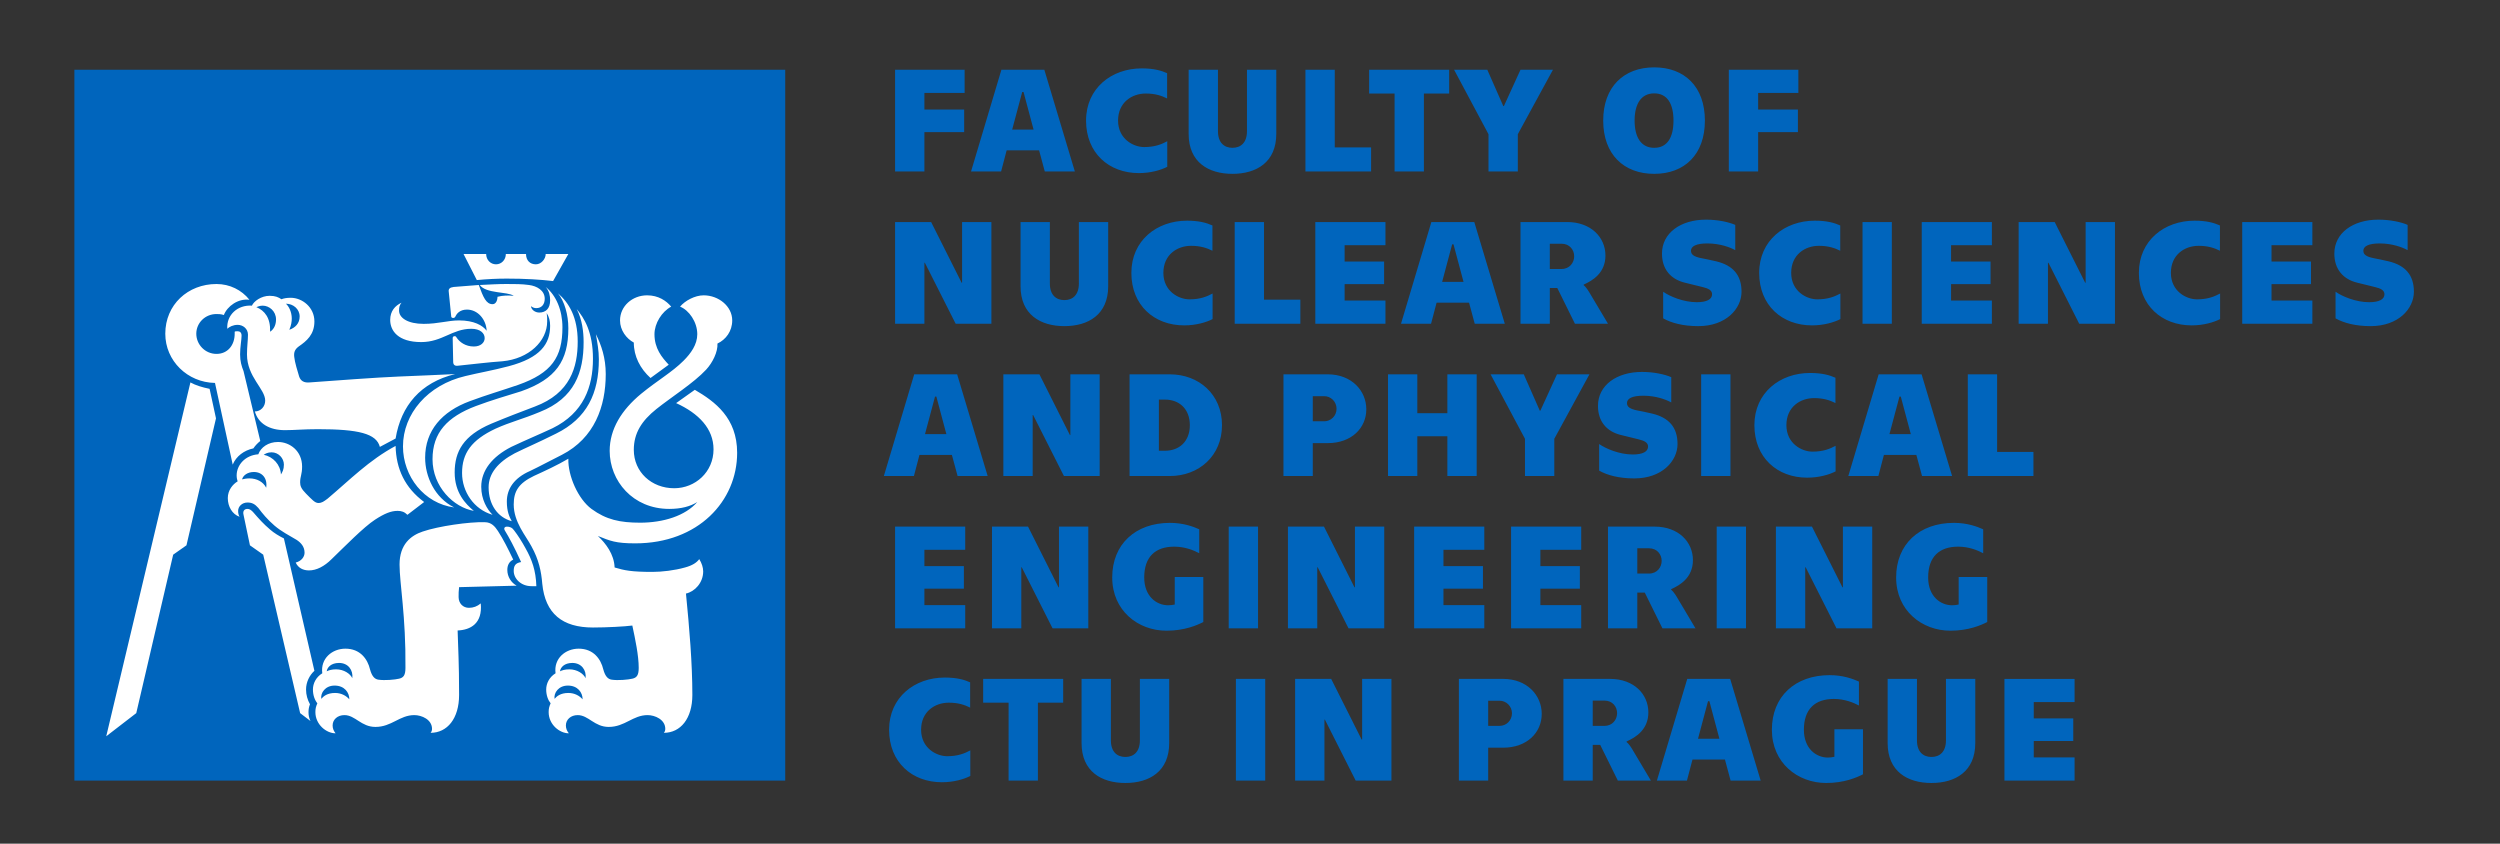 <?xml version="1.0" encoding="utf-8"?>
<!-- Generator: Adobe Illustrator 15.0.0, SVG Export Plug-In . SVG Version: 6.00 Build 0)  -->
<!DOCTYPE svg PUBLIC "-//W3C//DTD SVG 1.1//EN" "http://www.w3.org/Graphics/SVG/1.1/DTD/svg11.dtd">
<svg version="1.1" id="Layer_1" xmlns="http://www.w3.org/2000/svg" xmlns:xlink="http://www.w3.org/1999/xlink" x="0px" y="0px"
	 width="672px" height="226.77px" viewBox="0 0 672 226.77" enable-background="new 0 0 672 226.77" xml:space="preserve">
<rect x="0" y="0" width="672" height="226.77" fill="#333333" stroke="none"/>
<g>
	<rect x="19.994" y="18.748" fill="#0065BD" width="191.076" height="191.075"/>
	<g>
		<path fill="#FFFFFF" d="M174.861,101.608l4.896-3.573c-1.853-1.983-3.836-4.365-3.836-8.202c0-2.91,1.983-6.085,4.498-7.408
			c-1.322-1.587-3.438-3.041-6.481-3.041c-3.967,0-7.275,2.91-7.275,6.745c0,2.645,1.718,4.896,3.704,5.953
			C170.365,95.787,172.083,99.092,174.861,101.608 M148.67,75.549l4.1-7.277h-6.085c0,1.322-1.19,2.777-2.645,2.777
			c-1.587,0-2.645-1.057-2.645-2.777h-5.426c0,1.588-1.19,2.777-2.643,2.777c-1.457,0-2.646-1.189-2.646-2.777h-6.085l3.573,7.01
			c2.777-0.263,5.422-0.394,8.069-0.394C141.13,74.887,145.362,75.151,148.67,75.549 M137.559,140.101
			c-0.661-1.189-1.322-2.646-1.322-5.29c0-3.44,1.984-6.351,6.216-8.203c2.779-1.322,4.896-2.512,8.599-4.363
			c8.73-4.498,11.771-12.964,11.771-21.695c0-4.365-1.189-7.806-2.645-10.716c0.398,2.382,0.794,4.367,0.794,6.747
			c0,9.128-3.173,15.875-11.508,19.975c-5.292,2.645-7.937,3.704-11.112,5.292c-4.498,2.379-7.012,5.424-7.012,9.128
			C131.341,135.603,133.722,139.043,137.559,140.101 M132.4,138.382c-1.455-1.457-3.042-4.102-3.042-7.54
			c0-4.365,2.91-8.069,8.069-10.716c4.5-2.116,7.143-3.175,11.112-5.026c8.334-4.1,10.846-11.111,10.846-18.65
			c0-7.277-2.381-10.981-4.363-13.363c1.453,2.779,1.851,6.085,1.851,8.865c0,8.069-2.381,15.079-11.775,18.783
			c-4.761,1.983-7.802,2.645-11.905,4.496c-6.479,3.045-8.992,6.616-8.992,11.905C124.2,132.164,127.372,136.925,132.4,138.382
			 M127.372,137.323c-2.247-1.851-5.157-4.894-5.157-10.318c0-5.688,2.379-9.92,9.787-13.095c4.763-1.984,7.275-2.91,11.773-4.63
			c9.526-3.571,11.51-10.583,11.51-17.462c0-6.612-2.382-10.451-5.292-12.963c1.72,2.116,2.777,5.689,2.777,9.392
			c0,8.73-3.306,13.626-12.698,16.934c-3.836,1.19-7.938,2.38-12.17,3.967c-7.673,2.91-11.641,7.142-11.641,14.287
			C116.262,130.842,121.949,136.398,127.372,137.323 M122.082,136.398c-5.29-2.646-7.806-8.334-7.806-13.362
			c0-7.275,4.498-12.434,12.038-15.213c4.63-1.718,8.334-2.775,12.963-4.363c8.995-3.175,11.905-7.408,11.905-15.477
			c0-4.63-1.718-8.598-4.498-10.847c0.928,1.057,1.191,2.379,1.191,3.571c0,2.249-1.191,3.306-2.91,3.306
			c-1.059,0-2.116-0.661-2.249-1.718c0.528,0.394,0.926,0.528,1.455,0.528c1.455,0,2.251-1.059,2.251-2.514
			c0-2.249-2.118-3.44-4.237-3.704c-1.851-0.266-3.834-0.266-6.081-0.266c-2.251,0-4.367,0.133-7.146,0.266
			c1.72,2.381,7.408,1.72,9.128,2.91c-1.455-0.13-2.91-0.13-4.365,0.264c0,0.928-0.396,1.985-1.322,1.985
			c-1.72,0-2.512-1.851-3.702-5.159l-6.749,0.53c-1.057,0.131-1.455,0.529-1.322,1.322l0.663,6.614c0,0.263,0.261,0.396,0.527,0.396
			c0.265,0,0.528-0.133,0.663-0.531c0.263-0.528,1.057-1.718,3.041-1.718c2.91,0,5.159,2.646,5.292,5.688
			c-1.059-1.453-3.44-2.777-7.408-2.777c-3.042,0-5.555,0.926-9.522,0.926c-4.236,0-6.616-1.587-6.616-3.571
			c0-0.926,0.132-1.457,0.659-2.118c-1.718,0.794-3.041,2.251-3.041,4.63c0,2.91,2.116,5.955,8.334,5.955
			c5.688,0,8.332-3.573,13.493-3.573c2.379,0,3.569,1.19,3.569,2.514c0,1.19-1.057,2.249-2.91,2.249
			c-2.247,0-3.834-1.19-4.628-2.381c-0.133-0.266-0.263-0.396-0.528-0.396c-0.398,0-0.531,0.263-0.531,0.528l0.133,6.349
			c0,0.793,0.398,1.191,1.322,1.059c3.969-0.398,8.071-0.927,11.906-1.19c7.142-0.661,12.038-5.426,12.038-10.716
			c0-0.794,0-1.457-0.133-2.249c0.663,1.059,0.926,2.116,0.926,3.439c0,4.896-2.645,8.599-11.111,10.848
			c-4.498,1.19-7.806,1.718-11.641,2.645c-10.187,2.381-16.801,10.185-16.801,18.917
			C108.324,128.064,114.013,135.34,122.082,136.398 M77.768,88.644c0.526-1.19,0.659-2.249,0.659-3.043
			c0-1.72-0.792-3.306-1.586-3.967c1.984,0,3.704,1.453,3.704,3.439C80.545,86.924,79.355,88.115,77.768,88.644 M102.107,120.126
			l4.23-2.249c1.457-8.861,6.749-15.079,16.007-17.328c-4.894,0.263-9.126,0.396-15.079,0.661
			c-6.351,0.264-16.799,1.059-24.077,1.588c-1.455,0.133-2.379-0.398-2.777-1.588c-0.398-1.322-1.19-3.836-1.322-5.292
			c-0.133-1.191,0.132-1.985,1.19-2.777c2.116-1.457,4.232-3.175,4.232-6.747c0-3.836-3.308-6.349-6.349-6.349
			c-1.059,0-1.851,0.13-2.512,0.394c-0.794-0.527-1.588-0.925-3.178-0.925c-2.247,0-4.23,1.455-4.759,2.645
			c-3.838-0.263-6.879,2.514-6.616,6.218c0.531-0.53,1.588-1.057,2.778-1.057c1.455,0,2.779,1.057,2.779,2.645
			c0,1.455-0.267,3.308-0.267,5.29c0,6.087,4.896,9.263,4.896,12.436c0,1.588-1.19,2.91-2.777,2.91
			c0.926,3.308,3.967,5.026,8.069,5.026c2.646,0,5.026-0.263,8.865-0.263C96.418,115.365,101.181,116.555,102.107,120.126
			 M142.851,157.562h1.322c-0.133-4.234-1.19-7.145-2.91-10.185c-0.926-1.721-2.116-3.571-3.042-4.766
			c-0.531-0.791-1.19-1.055-1.984-1.055c-0.528,0-0.926,0.394-0.528,1.055c1.057,1.721,2.512,4.367,4.365,8.468
			c-1.587,0.265-1.985,1.059-1.985,2.381C138.087,155.577,140.073,157.562,142.851,157.562 M72.607,89.172
			c0.133-3.704-1.453-5.688-3.702-6.614c0.394-0.133,0.925-0.398,1.721-0.398c1.718,0,3.569,1.457,3.569,3.706
			C74.195,87.056,73.797,88.378,72.607,89.172 M157.401,182.299c-0.529-1.19-2.249-2.38-4.365-2.38c-1.19,0-1.984,0.264-2.512,0.528
			c0.131-1.059,1.19-2.249,3.308-2.249C156.344,178.198,157.666,180.183,157.401,182.299 M156.605,187.988
			c-0.792-0.927-2.114-1.721-3.834-1.721c-2.116,0-3.175,0.927-3.704,1.588c-0.263-1.588,1.059-3.571,3.573-3.571
			C155.285,184.284,156.605,186.135,156.605,187.988 M62.554,124.887c0.925-2.248,3.043-3.834,5.555-4.362
			c0.53-0.796,1.189-1.455,1.853-1.986l-4.498-18.785c-0.528-1.32-0.924-2.643-0.924-4.498c0-1.981,0.396-3.967,0.396-5.024
			c0-0.926-0.529-1.189-1.059-1.189c-0.398,0-0.66,0-0.792,0.13v0.531c0,3.041-1.853,5.422-4.896,5.422
			c-3.043,0-5.424-2.512-5.424-5.422s2.381-5.293,5.424-5.293c0.53,0,1.189,0,1.983,0.265c0.926-2.379,3.836-4.498,6.879-4.1
			c-2.116-2.646-5.292-4.234-8.863-4.234c-7.673,0-13.757,5.557-13.757,13.363c0,7.273,5.951,13.095,13.359,13.228L62.554,124.887z
			 M83.06,153.328c1.983,0,4.1-1.059,6.083-3.04c3.571-3.44,8.597-8.6,11.642-10.585c2.643-1.719,4.363-2.38,6.083-2.38
			c1.057,0,1.853,0.266,2.646,1.059l4.498-3.44c-5.159-3.836-7.539-8.862-7.675-15.079c-7.141,3.835-12.299,9.129-18.252,14.153
			c-1.057,0.795-1.588,1.189-2.514,1.189c-0.927,0-1.719-0.925-3.306-2.513c-1.322-1.322-1.588-2.116-1.588-3.04
			c0-1.588,0.527-2.118,0.527-4.234c0-4.232-3.304-6.614-6.479-6.614c-2.646,0-4.63,1.455-5.292,3.308
			c-3.571,0.264-5.822,2.91-5.822,5.686c0,0.663,0.135,1.194,0.266,1.588c-1.323,0.796-2.645,2.382-2.645,4.5
			c0,2.249,1.19,4.365,3.175,5.026c-0.265-0.398-0.398-0.927-0.398-1.588c0-1.189,1.057-2.249,2.514-2.249
			c1.192,0,1.984,0.398,2.91,1.455c1.192,1.588,2.381,3.043,4.363,4.763c1.855,1.588,3.971,2.646,5.955,3.837
			c1.192,0.792,2.116,1.851,2.116,3.438c0,1.06-0.794,2.249-2.381,2.646C80.147,152.667,81.472,153.328,83.06,153.328
			 M75.517,127.534c-0.133-2.647-2.114-4.762-4.63-5.29c0.398-0.268,1.061-0.661,2.118-0.661c1.853,0,3.308,1.586,3.308,3.304
			C76.313,126.212,75.915,126.873,75.517,127.534 M90.2,197.114c-0.527-0.661-0.792-1.322-0.792-2.116
			c0-1.586,1.322-2.777,3.175-2.777c2.91,0,4.498,3.175,8.332,3.175c4.367,0,6.483-3.175,10.451-3.175
			c1.986,0,4.763,1.191,4.763,3.704c0,0.397-0.133,0.793-0.398,1.059c4.498,0,7.673-3.837,7.673-10.188
			c0-8.862-0.265-12.434-0.396-17.327c3.439-0.133,6.745-1.854,6.216-7.275c-0.925,0.792-1.984,1.189-3.175,1.189
			c-1.588,0-2.777-1.189-2.777-2.91c0-0.795,0-1.72,0.132-2.646l15.475-0.397c-1.453-0.792-2.512-2.38-2.512-4.23
			c0-1.323,0.53-2.249,1.587-2.78c-1.455-3.04-2.645-5.422-4.1-7.671c-0.794-1.189-1.72-2.381-3.573-2.381
			c-4.1-0.133-12.432,1.057-16.667,2.514c-3.173,1.058-6.216,3.438-6.216,8.861c0,5.028,1.718,13.891,1.588,27.78
			c0,1.985-0.531,2.646-1.72,2.91c-1.059,0.265-3.839,0.528-5.557,0.265c-0.924-0.135-1.718-0.794-2.249-2.777
			c-0.662-2.779-2.645-5.557-6.612-5.557c-3.573,0-6.749,2.646-6.218,6.614c-1.721,1.059-2.516,2.779-2.516,4.364
			c0,1.588,0.53,2.91,1.191,3.704c-0.396,0.927-0.528,1.455-0.528,2.382C84.778,194.734,87.688,197.114,90.2,197.114 M71.55,131.105
			c-0.794-1.588-2.512-2.513-4.498-2.513c-0.794,0-1.455,0.133-1.986,0.264c0.266-1.06,1.457-1.983,3.177-1.983
			C70.493,126.873,71.948,128.593,71.55,131.105 M94.7,182.299c-0.529-1.19-2.249-2.38-4.367-2.38c-1.189,0-1.981,0.264-2.512,0.528
			c0.133-1.059,1.19-2.249,3.308-2.249C93.641,178.198,94.963,180.183,94.7,182.299 M83.456,193.809
			c-0.396-0.794-0.531-1.588-0.531-2.382s0.135-1.455,0.398-2.116c-0.661-1.191-1.057-2.515-1.057-3.97
			c0-1.983,0.924-3.834,2.247-5.026l-8.2-35.584c-1.325-0.661-2.647-1.454-3.706-2.381c-1.851-1.588-2.91-2.777-4.63-4.761
			c-0.526-0.529-0.924-0.794-1.453-0.794c-0.794,0-1.324,0.528-1.059,1.587l1.72,8.2l3.571,2.514l9.922,42.594L83.456,193.809z
			 M93.906,187.988c-0.796-0.927-2.116-1.721-3.836-1.721c-2.116,0-3.175,0.927-3.704,1.588c-0.265-1.588,1.057-3.571,3.573-3.571
			C92.583,184.284,93.906,186.135,93.906,187.988 M28.558,197.908l8.069-6.219l9.922-42.594l3.571-2.514l7.937-34.127l-1.718-7.937
			c-1.986-0.398-3.704-0.926-5.159-1.72L28.558,197.908z M152.903,197.114c-0.528-0.661-0.792-1.322-0.792-2.116
			c0-1.586,1.322-2.777,3.173-2.777c2.91,0,4.498,3.175,8.334,3.175c4.365,0,6.481-3.175,10.451-3.175
			c1.985,0,4.759,1.191,4.759,3.704c0,0.397-0.13,0.793-0.394,1.059c4.498,0,7.671-3.837,7.671-10.188
			c0-8.465-0.794-17.856-1.718-27.249c2.379-0.529,4.628-2.91,4.628-5.953c0-1.057-0.396-2.249-1.059-3.306
			c-0.659,0.926-1.851,1.718-3.834,2.249c-2.778,0.791-6.218,1.189-8.73,1.189c-5.689,0-7.541-0.398-10.185-1.189
			c-0.133-3.571-2.384-6.483-4.498-8.468c3.304,1.323,4.761,1.984,10.053,1.984c16.934,0,27.382-11.375,27.382-24.34
			c0-9.394-5.951-13.757-11.377-16.932l-5.024,3.571c6.083,2.777,10.053,6.877,10.053,12.434c0,6.086-4.896,10.452-10.583,10.452
			c-6.085,0-10.847-4.366-10.847-10.319c0-4.496,2.116-7.804,6.083-10.979c3.969-3.173,10.055-7.01,13.361-10.581
			c1.72-1.855,3.175-4.765,3.042-7.014c2.251-1.057,3.969-3.304,3.969-6.216c0-3.834-3.704-6.745-7.671-6.745
			c-2.383,0-5.028,1.453-6.351,3.041c2.382,0.927,4.63,4.1,4.63,7.408c0,2.78-1.72,5.159-3.706,7.143
			c-3.041,3.045-7.01,5.293-11.375,8.865c-5.29,4.365-8.467,9.524-8.467,15.345c0,8.068,6.218,15.609,16.007,15.609
			c3.175,0,5.688-0.661,7.541-1.854c-3.175,3.704-9.128,5.557-15.346,5.557c-5.422,0-9.126-0.795-13.095-3.703
			c-3.573-2.646-6.349-8.863-6.218-13.493c-2.91,1.72-6.347,3.306-9.257,4.63c-4.104,1.983-5.426,4.1-5.426,7.671
			c0,4.764,3.308,8.467,4.763,11.245c1.983,3.57,2.645,6.746,2.91,10.052c0.794,8.071,5.422,11.775,13.624,11.775
			c3.704,0,8.6-0.266,10.585-0.53c0.792,3.705,1.718,8.068,1.718,11.377c0,1.985-0.528,2.646-1.718,2.91
			c-1.061,0.265-3.838,0.528-5.559,0.265c-0.924-0.135-1.718-0.794-2.247-2.777c-0.663-2.779-2.645-5.557-6.614-5.557
			c-3.573,0-6.747,2.646-6.216,6.614c-1.72,1.059-2.516,2.779-2.516,4.364c0,1.588,0.531,2.91,1.19,3.704
			c-0.394,0.927-0.528,1.455-0.528,2.382C147.479,194.734,150.391,197.114,152.903,197.114"/>
		<path fill="#0065BD" d="M538.793,209.826h18.854v-6.232h-10.975v-4.422h10.615v-6.07h-10.615v-4.382h10.975v-6.232h-18.854
			V209.826z M519.176,210.466c6.433,0,11.778-3.095,11.778-10.732v-17.246h-7.88v16.522c0,3.096-1.687,4.461-3.898,4.461
			c-2.21,0-3.897-1.365-3.897-4.461v-16.522h-7.88v17.246C507.398,207.371,512.745,210.466,519.176,210.466 M490.879,210.466
			c4.862,0,8.238-1.485,9.887-2.332v-12.099h-7.678v7.396c-0.563,0.121-1.166,0.201-1.769,0.201c-3.057,0-6.433-2.331-6.433-7.479
			c0-5.545,2.975-8.279,8.079-8.279c2.816,0,5.227,0.965,6.715,1.769v-6.433c-1.609-0.724-4.262-1.728-7.878-1.728
			c-9.288,0-15.52,5.748-15.52,14.671C476.283,205.082,483.236,210.466,490.879,210.466 M456.426,198.567l2.691-10.09h0.363
			l2.695,10.09H456.426z M465.188,209.826h8.082l-8.201-27.339h-11.537l-8.16,27.339h8.078l1.49-5.669h8.723L465.188,209.826z
			 M428.125,195.111v-6.794h3.175c2.132,0,3.379,1.648,3.379,3.376c0,1.73-1.247,3.418-3.379,3.418H428.125z M420.245,209.826h7.88
			v-9.611h2.009l4.743,9.611h8.885l-5.022-8.444c-0.522-0.884-1.167-1.688-1.529-1.929l0.041-0.162
			c2.411-1.085,5.828-3.137,5.828-7.798c0-4.905-3.899-9.006-10.289-9.006h-12.545V209.826z M400.026,195.111v-6.753h3.096
			c1.726,0,3.294,1.445,3.294,3.374c0,1.973-1.568,3.379-3.294,3.379H400.026z M392.146,209.826h7.88v-8.847h4.021
			c6.392,0,10.37-4.059,10.37-9.085c0-5.024-3.979-9.407-10.37-9.407h-11.9V209.826z M348.129,209.826h7.88v-16.402h0.119
			l8.283,16.402h9.606v-27.339h-7.878v16.321h-0.121l-8.199-16.321h-9.69V209.826z M332.212,209.826h7.878v-27.339h-7.878V209.826z
			 M302.504,210.466c6.431,0,11.777-3.095,11.777-10.732v-17.246h-7.88v16.522c0,3.096-1.686,4.461-3.897,4.461
			s-3.898-1.365-3.898-4.461v-16.522h-7.88v17.246C290.726,207.371,296.071,210.466,302.504,210.466 M271.11,209.826h7.878v-20.947
			h6.793v-6.392h-21.506v6.392h6.834V209.826z M253.179,210.267c3.255,0,5.99-0.845,7.638-1.688v-6.876
			c-1.568,0.845-3.376,1.568-6.232,1.568s-6.994-2.171-6.994-7.117c0-4.942,3.78-7.275,7.439-7.275c2.491,0,4.219,0.564,5.746,1.327
			v-6.794c-1.607-0.722-3.616-1.285-6.834-1.285c-8.079,0-14.952,5.307-14.952,14.027
			C238.99,204.879,245.142,210.267,253.179,210.267"/>
		<path fill="#0065BD" d="M524.28,169.533c4.862,0,8.24-1.488,9.889-2.331V155.1h-7.679v7.398c-0.562,0.12-1.167,0.198-1.77,0.198
			c-3.057,0-6.431-2.33-6.431-7.474c0-5.549,2.973-8.282,8.079-8.282c2.814,0,5.227,0.966,6.713,1.768v-6.431
			c-1.607-0.726-4.26-1.73-7.878-1.73c-9.286,0-15.52,5.748-15.52,14.676C509.685,164.146,516.64,169.533,524.28,169.533
			 M477.366,168.89h7.879v-16.401h0.121l8.282,16.401h9.607v-27.338h-7.88v16.323h-0.121l-8.199-16.323h-9.689V168.89z
			 M461.448,168.89h7.878v-27.338h-7.878V168.89z M440.104,154.175v-6.793h3.175c2.13,0,3.377,1.647,3.377,3.378
			c0,1.729-1.247,3.415-3.377,3.415H440.104z M432.225,168.89h7.88v-9.608h2.009l4.743,9.608h8.883l-5.024-8.444
			c-0.522-0.883-1.164-1.687-1.525-1.929l0.039-0.16c2.411-1.086,5.828-3.134,5.828-7.798c0-4.905-3.897-9.007-10.291-9.007h-12.541
			V168.89z M406.177,168.89h18.851v-6.232h-10.973v-4.421h10.612v-6.07h-10.612v-4.383h10.973v-6.231h-18.851V168.89z
			 M380.124,168.89h18.857v-6.232h-10.978v-4.421h10.614v-6.07h-10.614v-4.383h10.978v-6.231h-18.857V168.89z M346.198,168.89h7.88
			v-16.401h0.121l8.281,16.401h9.606v-27.338h-7.878v16.323h-0.121l-8.2-16.323h-9.689V168.89z M330.28,168.89h7.878v-27.338h-7.878
			V168.89z M313.558,169.533c4.864,0,8.242-1.488,9.891-2.331V155.1h-7.681v7.398c-0.562,0.12-1.163,0.198-1.768,0.198
			c-3.055,0-6.433-2.33-6.433-7.474c0-5.549,2.977-8.282,8.081-8.282c2.814,0,5.226,0.966,6.711,1.768v-6.431
			c-1.606-0.726-4.26-1.73-7.877-1.73c-9.286,0-15.517,5.748-15.517,14.676C298.966,164.146,305.92,169.533,313.558,169.533
			 M266.646,168.89h7.879v-16.401h0.121l8.28,16.401h9.607v-27.338h-7.88v16.323h-0.118l-8.202-16.323h-9.688V168.89z
			 M240.597,168.89h18.853v-6.232h-10.973v-4.421h10.614v-6.07h-10.614v-4.383h10.973v-6.231h-18.853V168.89z"/>
		<path fill="#0065BD" d="M528.943,127.955h17.647v-6.472h-9.768v-20.866h-7.88V127.955z M507.881,116.697l2.693-10.09h0.36
			l2.694,10.09H507.881z M516.644,127.955h8.079l-8.199-27.337h-11.539l-8.159,27.337h8.081l1.486-5.67h8.725L516.644,127.955z
			 M485.772,128.396c3.253,0,5.987-0.842,7.636-1.687v-6.876c-1.566,0.845-3.376,1.568-6.231,1.568
			c-2.854,0-6.994-2.171-6.994-7.115s3.779-7.275,7.438-7.275c2.493,0,4.221,0.562,5.746,1.326v-6.795
			c-1.607-0.722-3.616-1.285-6.834-1.285c-8.079,0-14.952,5.307-14.952,14.029C471.581,123.009,477.73,128.396,485.772,128.396
			 M457.271,127.955h7.878v-27.337h-7.878V127.955z M439.301,128.597c7.479,0,11.617-4.702,11.617-9.245
			c0-4.461-2.29-7.076-6.753-8.161c-1.81-0.44-2.812-0.603-4.182-0.883c-1.849-0.402-2.652-0.927-2.652-1.97
			c0-1.207,1.367-1.97,4.424-1.97c3.335,0,6.108,1.045,7.478,1.808v-6.793c-1.771-0.765-4.665-1.408-7.88-1.408
			c-6.795,0-11.819,3.579-11.819,9.126c0,4.223,2.371,6.875,6.069,7.8c2.05,0.522,3.135,0.763,4.903,1.205
			c1.49,0.362,2.493,0.845,2.493,1.929c0,1.367-1.447,2.132-4.1,2.132c-3.62,0-7.275-1.568-9.047-2.814v7.154
			C432.064,127.752,435.201,128.597,439.301,128.597 M409.915,127.955h7.88v-10.012l9.446-17.326h-8.725l-4.462,9.768h-0.16
			l-4.301-9.768h-8.924l9.245,17.326V127.955z M373.095,100.618v27.337h7.878v-10.694h8.079v10.694h7.88v-27.337h-7.88v10.455
			h-8.079v-10.455H373.095z M352.873,113.241v-6.752h3.097c1.729,0,3.295,1.447,3.295,3.376c0,1.97-1.566,3.376-3.295,3.376H352.873
			z M344.995,127.955h7.878v-8.845h4.021c6.39,0,10.368-4.06,10.368-9.085c0-5.024-3.979-9.407-10.368-9.407h-11.899V127.955z
			 M311.508,121.16v-13.747h1.647c3.778,0,6.673,2.452,6.673,6.873c0,4.422-2.895,6.874-6.673,6.874H311.508z M303.628,127.955
			h10.813c7.841,0,14.031-5.428,14.031-13.669c0-8.24-6.19-13.668-14.031-13.668h-10.813V127.955z M269.702,127.955h7.88v-16.401
			h0.119l8.284,16.401h9.605v-27.337h-7.878v16.322h-0.121l-8.199-16.322h-9.69V127.955z M248.637,116.697l2.696-10.09h0.359
			l2.693,10.09H248.637z M257.4,127.955h8.081l-8.2-27.337h-11.539l-8.161,27.337h8.081l1.488-5.67h8.723L257.4,127.955z"/>
		<path fill="#0065BD" d="M637.241,87.663c7.474,0,11.616-4.704,11.616-9.245c0-4.462-2.289-7.076-6.752-8.161
			c-1.811-0.442-2.816-0.603-4.182-0.885c-1.85-0.402-2.652-0.925-2.652-1.97c0-1.205,1.365-1.968,4.419-1.968
			c3.34,0,6.109,1.043,7.479,1.808v-6.793c-1.768-0.765-4.662-1.408-7.88-1.408c-6.791,0-11.819,3.579-11.819,9.126
			c0,4.221,2.375,6.874,6.073,7.798c2.048,0.525,3.133,0.765,4.903,1.208c1.486,0.361,2.493,0.843,2.493,1.929
			c0,1.365-1.447,2.132-4.101,2.132c-3.62,0-7.278-1.568-9.046-2.815v7.154C630.005,86.818,633.138,87.663,637.241,87.663
			 M602.71,87.019h18.854v-6.231h-10.978v-4.422H621.2v-6.07h-10.614v-4.38h10.978v-6.232H602.71V87.019z M589.119,87.462
			c3.258,0,5.992-0.845,7.643-1.689v-6.874c-1.568,0.845-3.379,1.566-6.234,1.566c-2.852,0-6.994-2.171-6.994-7.113
			c0-4.944,3.78-7.275,7.439-7.275c2.492,0,4.221,0.56,5.746,1.324v-6.793c-1.607-0.724-3.616-1.288-6.831-1.288
			c-8.082,0-14.956,5.307-14.956,14.032C574.932,82.075,581.084,87.462,589.119,87.462 M542.61,87.019h7.879V70.618h0.125
			l8.277,16.401h9.607V59.684h-7.88v16.321h-0.12l-8.2-16.321h-9.688V87.019z M516.562,87.019h18.855v-6.231h-10.976v-4.422h10.614
			v-6.07h-10.614v-4.38h10.976v-6.232h-18.855V87.019z M500.645,87.019h7.878V59.684h-7.878V87.019z M487.056,87.462
			c3.257,0,5.991-0.845,7.638-1.689v-6.874c-1.568,0.845-3.374,1.566-6.229,1.566c-2.852,0-6.994-2.171-6.994-7.113
			c0-4.944,3.777-7.275,7.437-7.275c2.493,0,4.219,0.56,5.748,1.324v-6.793c-1.607-0.724-3.616-1.288-6.832-1.288
			c-8.081,0-14.956,5.307-14.956,14.032C472.866,82.075,479.018,87.462,487.056,87.462 M456.508,87.663
			c7.474,0,11.615-4.704,11.615-9.245c0-4.462-2.292-7.076-6.753-8.161c-1.81-0.442-2.814-0.603-4.18-0.885
			c-1.849-0.402-2.654-0.925-2.654-1.97c0-1.205,1.367-1.968,4.421-1.968c3.338,0,6.113,1.043,7.479,1.808v-6.793
			c-1.771-0.765-4.664-1.408-7.88-1.408c-6.791,0-11.817,3.579-11.817,9.126c0,4.221,2.369,6.874,6.069,7.798
			c2.05,0.525,3.137,0.765,4.903,1.208c1.488,0.361,2.493,0.843,2.493,1.929c0,1.365-1.445,2.132-4.103,2.132
			c-3.615,0-7.274-1.568-9.042-2.815v7.154C449.271,86.818,452.408,87.663,456.508,87.663 M416.588,72.305v-6.792h3.176
			c2.132,0,3.376,1.648,3.376,3.376s-1.244,3.416-3.376,3.416H416.588z M408.708,87.019h7.88v-9.606h2.011l4.743,9.606h8.885
			l-5.026-8.441c-0.522-0.886-1.166-1.689-1.527-1.929l0.041-0.16c2.411-1.086,5.828-3.136,5.828-7.8
			c0-4.905-3.901-9.005-10.291-9.005h-12.543V87.019z M387.646,75.763l2.691-10.09h0.362l2.694,10.09H387.646z M396.406,87.019
			h8.083l-8.201-27.335h-11.537l-8.161,27.335h8.079l1.488-5.668h8.722L396.406,87.019z M353.556,87.019h18.854v-6.231h-10.975
			v-4.422h10.61v-6.07h-10.61v-4.38h10.975v-6.232h-18.854V87.019z M331.888,87.019h17.647v-6.472h-9.768V59.684h-7.88V87.019z
			 M318.303,87.462c3.256,0,5.99-0.845,7.638-1.689v-6.874c-1.567,0.845-3.378,1.566-6.233,1.566c-2.852,0-6.994-2.171-6.994-7.113
			c0-4.944,3.78-7.275,7.438-7.275c2.492,0,4.223,0.56,5.749,1.324v-6.793c-1.606-0.724-3.617-1.288-6.834-1.288
			c-8.081,0-14.954,5.307-14.954,14.032C304.111,82.075,310.261,87.462,318.303,87.462 M286.103,87.663
			c6.431,0,11.779-3.095,11.779-10.733V59.684h-7.88v16.522c0,3.095-1.689,4.462-3.899,4.462c-2.209,0-3.9-1.367-3.9-4.462V59.684
			h-7.878V76.93C274.324,84.567,279.668,87.663,286.103,87.663 M240.597,87.019h7.88V70.618h0.119l8.284,16.401h9.606V59.684h-7.878
			v16.321h-0.121l-8.199-16.321h-9.69V87.019z"/>
		<path fill="#0065BD" d="M464.707,18.75v27.335h7.88V35.512h10.692v-6.07h-10.692v-4.46H483.4V18.75H464.707z M444.647,39.732
			c-3.498,0-5.265-2.812-5.265-7.316c0-4.502,1.767-7.316,5.265-7.316c3.54,0,5.186,2.814,5.186,7.316
			C449.833,36.92,448.188,39.732,444.647,39.732 M444.647,46.729c8.16,0,13.629-5.187,13.629-14.312
			c0-9.126-5.469-14.311-13.629-14.311c-8.12,0-13.706,5.184-13.706,14.311C430.941,41.542,436.527,46.729,444.647,46.729
			 M400.108,46.085h7.88v-10.01l9.444-17.326h-8.723l-4.463,9.768h-0.159l-4.301-9.768h-8.928l9.249,17.326V46.085z M374.862,46.085
			h7.88V25.141h6.793V18.75h-21.508v6.392h6.835V46.085z M350.902,46.085h17.648v-6.471h-9.769V18.75h-7.88V46.085z M331.287,46.729
			c6.431,0,11.778-3.096,11.778-10.733V18.75h-7.88V35.27c0,3.097-1.688,4.462-3.898,4.462s-3.899-1.365-3.899-4.462V18.75h-7.88
			v17.246C319.508,43.633,324.856,46.729,331.287,46.729 M306.12,46.528c3.258,0,5.992-0.847,7.641-1.689v-6.874
			c-1.566,0.845-3.377,1.568-6.232,1.568c-2.854,0-6.994-2.173-6.994-7.117c0-4.942,3.78-7.275,7.436-7.275
			c2.492,0,4.225,0.562,5.75,1.326v-6.793c-1.607-0.724-3.616-1.288-6.835-1.288c-8.078,0-14.954,5.307-14.954,14.03
			C291.931,41.141,298.083,46.528,306.12,46.528 M272.073,34.829l2.692-10.09h0.363l2.695,10.09H272.073z M280.835,46.085h8.082
			l-8.201-27.335h-11.537l-8.161,27.335h8.079l1.49-5.668h8.723L280.835,46.085z M240.597,18.75v27.335h7.88V35.512h10.692v-6.07
			h-10.692v-4.46h10.813V18.75H240.597z"/>
	</g>
</g>
</svg>
